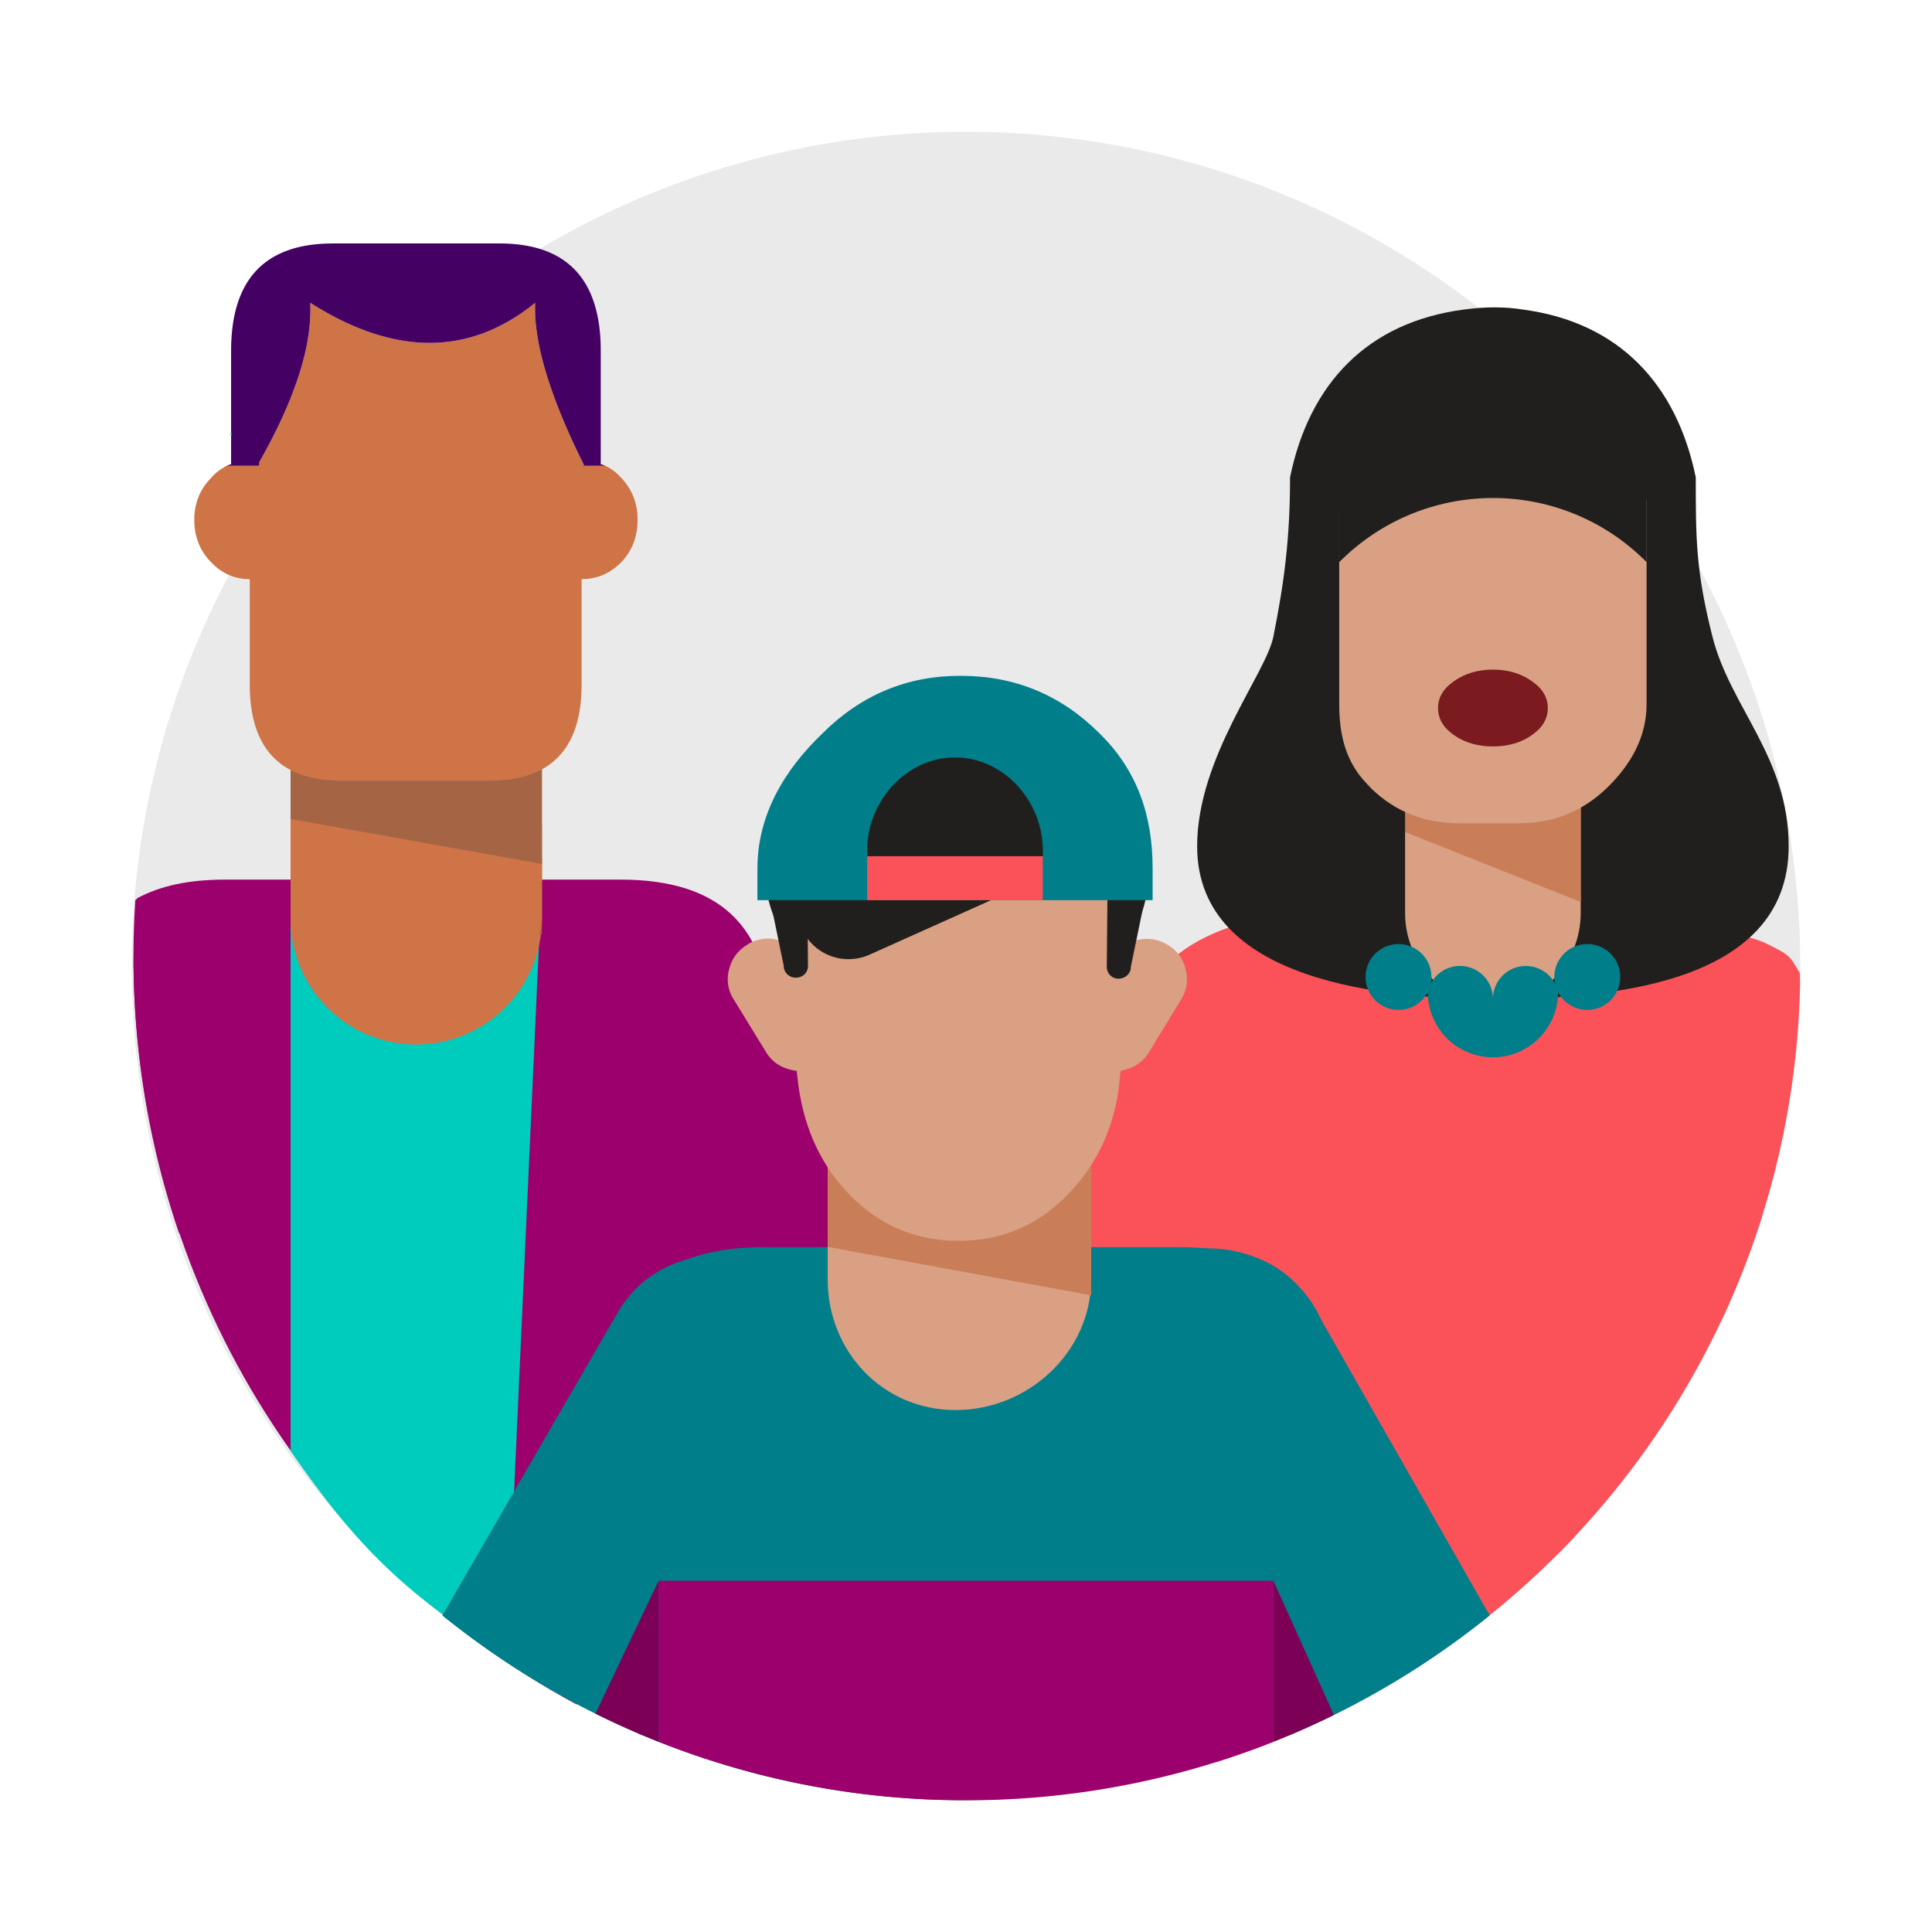 <svg xmlns="http://www.w3.org/2000/svg" width="88" height="88" fill="none" viewBox="0 0 88 88"><g clip-path="url(#clip0)"><circle cx="44" cy="44" r="38" fill="#EAEAEA"/><path fill="#9C006D" d="M26.246 77.626c-11.881-6.428-20.01-19.1-20.165-33.718 0.011-1.001 0.063-1.994 0.144-2.98 1.049-0.579 2.38-0.863 4.022-0.863H28.28c4.515 0 6.777 2.174 6.777 6.513l-4.068 31.048h-4.743z"/><path fill="#9C006D" d="M8.166 56.201A38.941 38.941 0 0 1 6.08 43.587c0-0.873 0.029-1.74 0.085-2.598a15.872 15.872 0 0 1 0.765-0.276c1.352-0.384 2.658-0.247 3.91 0.402 1.25 0.65 2.082 1.619 2.484 2.917 0.402 1.299 0.265 2.551-0.411 3.749l-4.748 8.42zM27.2 40.85c1.252-0.65 2.558-0.786 3.91-0.402 1.352 0.384 2.375 1.18 3.06 2.377l14.36 25.447c0.666 1.207 0.803 2.45 0.401 3.749-0.401 1.307-1.233 2.286-2.484 2.935-1.252 0.65-2.549 0.786-3.9 0.402-1.362-0.384-2.376-1.18-3.06-2.386L25.135 47.525c-0.676-1.198-0.813-2.45-0.411-3.749 0.402-1.298 1.224-2.277 2.475-2.926z"/><path fill="#00CCBD" d="M23.073 75.48c-4.51-2.78-6.802-4.993-9.838-9.39V40.066h11.448l-1.61 35.415z"/><path fill="#CE7447" d="M18.959 47.577a5.727 5.727 0 0 0 5.724-5.732v-8.934H13.235v8.934a5.727 5.727 0 0 0 5.724 5.732z"/><path fill="#A56545" d="M24.683 37.56v5.009l-11.448-2.263v-2.745h11.448z"/><path fill="#CE7447" fill-rule="evenodd" d="M24.683 41.703v-2.627l-11.447-1.873v4.5c0 1.118 0.56 2.083 1.68 2.894 1.105 0.794 2.45 1.192 4.032 1.192h0.023c1.582 0 2.934-0.398 4.054-1.192 1.106-0.81 1.658-1.776 1.658-2.894z" clip-rule="evenodd"/><path fill="#A56545" fill-rule="evenodd" d="M24.683 39.35v-5.366H13.236v3.32l11.447 2.046z" clip-rule="evenodd"/><path fill="#CE7447" fill-rule="evenodd" d="M26.491 26.378c0.704 0 1.31-0.26 1.814-0.779 0.491-0.52 0.736-1.16 0.736-1.923 0-0.746-0.245-1.38-0.736-1.899a2.258 2.258 0 0 0-0.734-0.56h-1.103l0.138-0.024c-1.562-3.133-2.305-5.6-2.229-7.401-3.001 2.434-6.416 2.434-10.244 0 0.091 1.947-0.682 4.366-2.32 7.255v0.17h-1.494a1.494 1.494 0 0 0-0.16 0.098 2.11 2.11 0 0 0-0.552 0.462c-0.506 0.52-0.758 1.153-0.758 1.9 0 0.762 0.252 1.403 0.758 1.922 0.49 0.52 1.08 0.78 1.769 0.78v4.795c0 2.922 1.393 4.383 4.18 4.383h6.754c2.787 0 4.181-1.461 4.181-4.383v-4.796z" clip-rule="evenodd"/><path fill="#440063" fill-rule="evenodd" d="M27.363 15.983c0-3.262-1.538-4.894-4.617-4.894h-7.58c-3.094 0-4.64 1.632-4.64 4.894v5.161a1.606 1.606 0 0 0-0.207 0.073h1.493v-0.17c1.639-2.889 2.412-5.308 2.32-7.255 3.829 2.434 7.244 2.434 10.245 0-0.076 1.801 0.666 4.269 2.229 7.4l-0.138 0.025h1.102a1.58 1.58 0 0 0-0.207-0.073v-5.161z" clip-rule="evenodd"/><path stroke="#00CBBD" stroke-linecap="round" stroke-linejoin="round" stroke-width=".036" d="M10.526 19.83v-0.098"/><path fill="#7B1B1F" d="M80.794 44.917l-5.782 2.337 4.138 9.976a36.893 36.893 0 0 0 2.129-11.14l-0.485-1.173z"/><path fill="#FB5159" d="M78.381 60.206l-4.584-11.275c-0.493-1.172-0.493-2.345 0.01-3.526 0.502-1.182 1.342-2.012 2.54-2.5C77.533 42.42 79.34 42.42 80.5 43c1 0.5 1 0.5 1.482 1.331a97.224 97.224 0 0 1 0.01 0.438 37.828 37.828 0 0 1-3.61 15.437z"/><path fill="#FB5159" d="M70.928 70.812l-31.226-0.746 12-22.524c0-4.284 4.298-6.061 9.49-6.061h12.651c1.06 0 2.01 0.288 2.86 0.875a5.506 5.506 0 0 1 1.022 0.902c1.087 1.19 1.626 2.616 1.626 4.284l0.908 7.864a37.989 37.989 0 0 1-9.33 15.406z"/><path fill="#FB5159" d="M71.72 70c-4.391 4.653-10.022 8.274-16.274 10.246V70H71.72z"/><path fill="#201F1D" fill-rule="evenodd" d="M78 29c-0.76-3-0.76-4.5-0.76-7.26-0.874-4.253-3.509-7.057-7.857-7.638-0.828-0.136-1.737-0.136-2.726 0-4.367 0.578-7.017 3.362-7.897 7.638 0 2.76-0.26 4.76-0.76 7.26-0.34 1.699-3.472 5.5-3.472 9.547 0 6.207 8.65 6.953 13.472 6.953 4.84 0 13.472-0.5 13.472-6.953 0-4.047-2.66-6.335-3.472-9.547z" clip-rule="evenodd"/><path fill="#D9A084" d="M64 37.873v3.707c0 2.3 1.793 4.167 4 4.167 2.208 0 4-1.867 4-4.167v-5.403"/><path fill="#CA7E58" d="M72 36.159v4.925L64 37.9v-1.741h8z"/><path fill="#D9A084" d="M61 23.278v8.785c0 1.317 0.248 2.463 1.084 3.446 0.121 0.136 0.253 0.27 0.384 0.415 1.098 1.056 2.43 1.576 4.007 1.576h2.693c1.558 0 2.88-0.52 3.988-1.576C74.272 34.86 75 33.58 75 32.072v-9.308L68 22l-7 1.278z"/><path fill="#201F1D" d="M73.5 18.5a5.8 5.8 0 0 0-0.922-0.785c-0.886-0.622-1.9-0.938-3.024-0.938h-2.667c-1.562 0-2.886 0.568-3.974 1.714-1.087 1.127-1.912 2.423-1.912 4.038v3.076c3.863-3.888 10.127-3.897 13.99-0.01l0.01 0.01v-3.076c0-1.615-0.404-2.902-1.5-4.03z"/><path fill="#7B1B1F" d="M70.5 32.25c0-0.487-0.24-0.89-0.73-1.226C69.28 30.678 68.693 30.5 68 30.5c-0.692 0-1.278 0.178-1.769 0.524-0.49 0.337-0.73 0.74-0.73 1.226s0.24 0.898 0.73 1.235C66.712 33.822 67.3 34 68.001 34c0.682 0 1.278-0.169 1.769-0.515 0.49-0.337 0.73-0.748 0.73-1.235z"/><path fill="#007E8A" fill-rule="evenodd" d="M65.168 44.81A1.503 1.503 0 0 0 63.7 43a1.5 1.5 0 1 0 1.332 2.19 1.5 1.5 0 1 0 5.936 0 1.5 1.5 0 1 0-0.136-0.38A1.5 1.5 0 0 0 68 45.49a1.5 1.5 0 0 0-2.832-0.682z" clip-rule="evenodd"/><path fill="#007E8A" d="M42.826 81.982a37.831 37.831 0 0 1-13.747-3.024l-1.375-15.45c0-4.465 2.366-6.702 7.098-6.702H53.71c4.732 0 7.098 2.237 7.098 6.712l-2.046 15.361a37.935 37.935 0 0 1-15.936 3.103z"/><path fill="#007E8A" d="M29.267 79.039a37.984 37.984 0 0 1-9.12-5.456l7.977-13.782c0.722-1.236 1.79-2.056 3.207-2.453 1.415-0.397 2.786-0.262 4.092 0.415 1.306 0.676 2.174 1.677 2.603 3.012 0.42 1.353 0.274 2.643-0.438 3.88l-8.32 14.384zM58.736 79.037l-8.35-14.645c-0.713-1.235-0.859-2.534-0.439-3.878 0.43-1.335 1.288-2.337 2.604-3.013 1.306-0.677 2.667-0.812 4.092-0.415 1.416 0.397 2.484 1.218 3.206 2.453l8.005 14.043a37.985 37.985 0 0 1-9.118 5.455z"/><path fill="#9C006D" d="M58 79.338A37.901 37.901 0 0 1 44 82a37.901 37.901 0 0 1-14-2.662V72h28v7.338z"/><path fill="#D9A084" d="M43.527 64.226c3.325 0 6.173-2.66 6.173-5.944V49h-12v9.273c0 3.283 2.502 5.953 5.827 5.953z"/><path fill="#CA7E58" d="M49.7 53v6l-12-2.207V53h12z"/><path fill="#D9A084" d="M50.65 43.646l-1.46 2.39a1.8 1.8 0 0 0-0.21 1.371 1.853 1.853 0 0 0 0.84 1.119h0.009a1.745 1.745 0 0 0 1.388 0.207 1.76 1.76 0 0 0 1.133-0.83l1.452-2.381a1.72 1.72 0 0 0 0.201-1.371 1.745 1.745 0 0 0-0.822-1.119l-0.018-0.009a1.78 1.78 0 0 0-1.389-0.198 1.708 1.708 0 0 0-1.123 0.82zM33.212 44.142a1.689 1.689 0 0 0 0.201 1.37l1.462 2.382c0.256 0.433 0.63 0.704 1.133 0.83a1.756 1.756 0 0 0 1.388-0.207h0.01a1.772 1.772 0 0 0 0.84-1.119 1.766 1.766 0 0 0-0.21-1.37l-1.462-2.391a1.708 1.708 0 0 0-1.123-0.821 1.769 1.769 0 0 0-1.398 0.198v0.01a1.742 1.742 0 0 0-0.84 1.118z"/><path fill="#D9A084" d="M51.81 40.94c-0.858-1.877-1.954-3.473-3.297-4.8-1.343-1.316-2.96-1.975-4.85-1.975-1.9 0-3.517 0.659-4.85 1.976-1.344 1.326-2.476 3.067-3.399 5.223l0.95 8.064c0.283 2.083 1.105 3.78 2.448 5.105 1.343 1.326 2.96 1.985 4.85 1.985 1.9 0 3.517-0.659 4.851-1.985 1.343-1.326 2.156-2.958 2.439-4.898l0.859-8.695z"/><path fill="#201F1D" d="M47.992 34.237c-0.127-0.144-0.255-0.288-0.401-0.433-1.097-1.082-2.43-1.632-3.983-1.632s-2.887 0.541-3.992 1.633a8.721 8.721 0 0 0-0.402 0.432c-1.014 0.217-1.918 0.722-2.704 1.498-1.096 1.082-1.653 2.4-1.653 3.933 0 1.1 0.283 2.092 0.859 2.967-0.01-0.09-0.019-0.171-0.019-0.252a3.005 3.005 0 0 1 0.941-2.237 3.151 3.151 0 0 1 1.544-0.848 3.648 3.648 0 0 1 0.703-0.072c0.85 0 1.553 0.252 2.11 0.757a0.528 0.528 0 0 1 0.12 0.136c0.072 0.063 0.383-0.911 0.492-0.803 0.676 0.667 1.297 0.108 2.248 0.108 0.85 0 1.224 0.496 1.845-0.036 0.155-0.135 0.657 0.92 0.822 0.758a3.082 3.082 0 0 1 2.247-0.92c0.082 0 0.174 0.009 0.265 0.018 0.767 0.045 1.434 0.352 2 0.902 0.485 0.478 0.777 1.028 0.886 1.65a4.923 4.923 0 0 0 0.274-0.901 5.435 5.435 0 0 0 0.137-1.227c0-1.3-0.392-2.427-1.169-3.41a6.307 6.307 0 0 0-0.475-0.523c-0.776-0.776-1.68-1.281-2.694-1.498z"/><path fill="#201F1D" d="M36.647 44.376a0.534 0.534 0 0 0 0.156-0.388l-0.046-4.925-1.772 1.47 0.712 3.455a0.521 0.521 0 0 0 0.165 0.388 0.527 0.527 0 0 0 0.393 0.154h0.009a0.558 0.558 0 0 0 0.383-0.154zM50.961 44.575a0.558 0.558 0 0 0 0.384-0.154 0.508 0.508 0 0 0 0.164-0.387l0.713-3.455-1.763-1.47-0.046 4.925a0.55 0.55 0 0 0 0.155 0.388 0.513 0.513 0 0 0 0.393 0.153z"/><path fill="#201F1D" d="M46.385 40.444l-6.778 3.04a2.336 2.336 0 0 1-3.07-1.137l-0.036-0.081c-0.53-1.146-0.01-2.508 1.151-3.031l6.778-3.04a2.336 2.336 0 0 1 3.07 1.136l0.036 0.082a2.278 2.278 0 0 1-1.151 3.03z"/><path fill="#007E8A" d="M43.772 30.783h-0.046c-2.42 0-4.512 0.875-6.257 2.616-1.754 1.677-2.969 3.734-2.969 6.151V41h18v-1.45c0-2.417-0.708-4.474-2.425-6.151-1.745-1.741-3.846-2.616-6.303-2.616z"/><path fill="#201F1D" d="M47.5 39h-8.003v-0.273c0-2.21 1.765-4.227 4.003-4.227 2.238 0 4 2.017 4 4.227V39z"/><path fill="#FB5159" d="M47.497 39h-8v2h8v-2z"/><path fill="#7D0057" d="M30 79.338a37.836 37.836 0 0 1-2.878-1.283L30 72v7.338zM60.757 78.115A37.822 37.822 0 0 1 58 79.338V72l2.757 6.115z"/></g></svg>